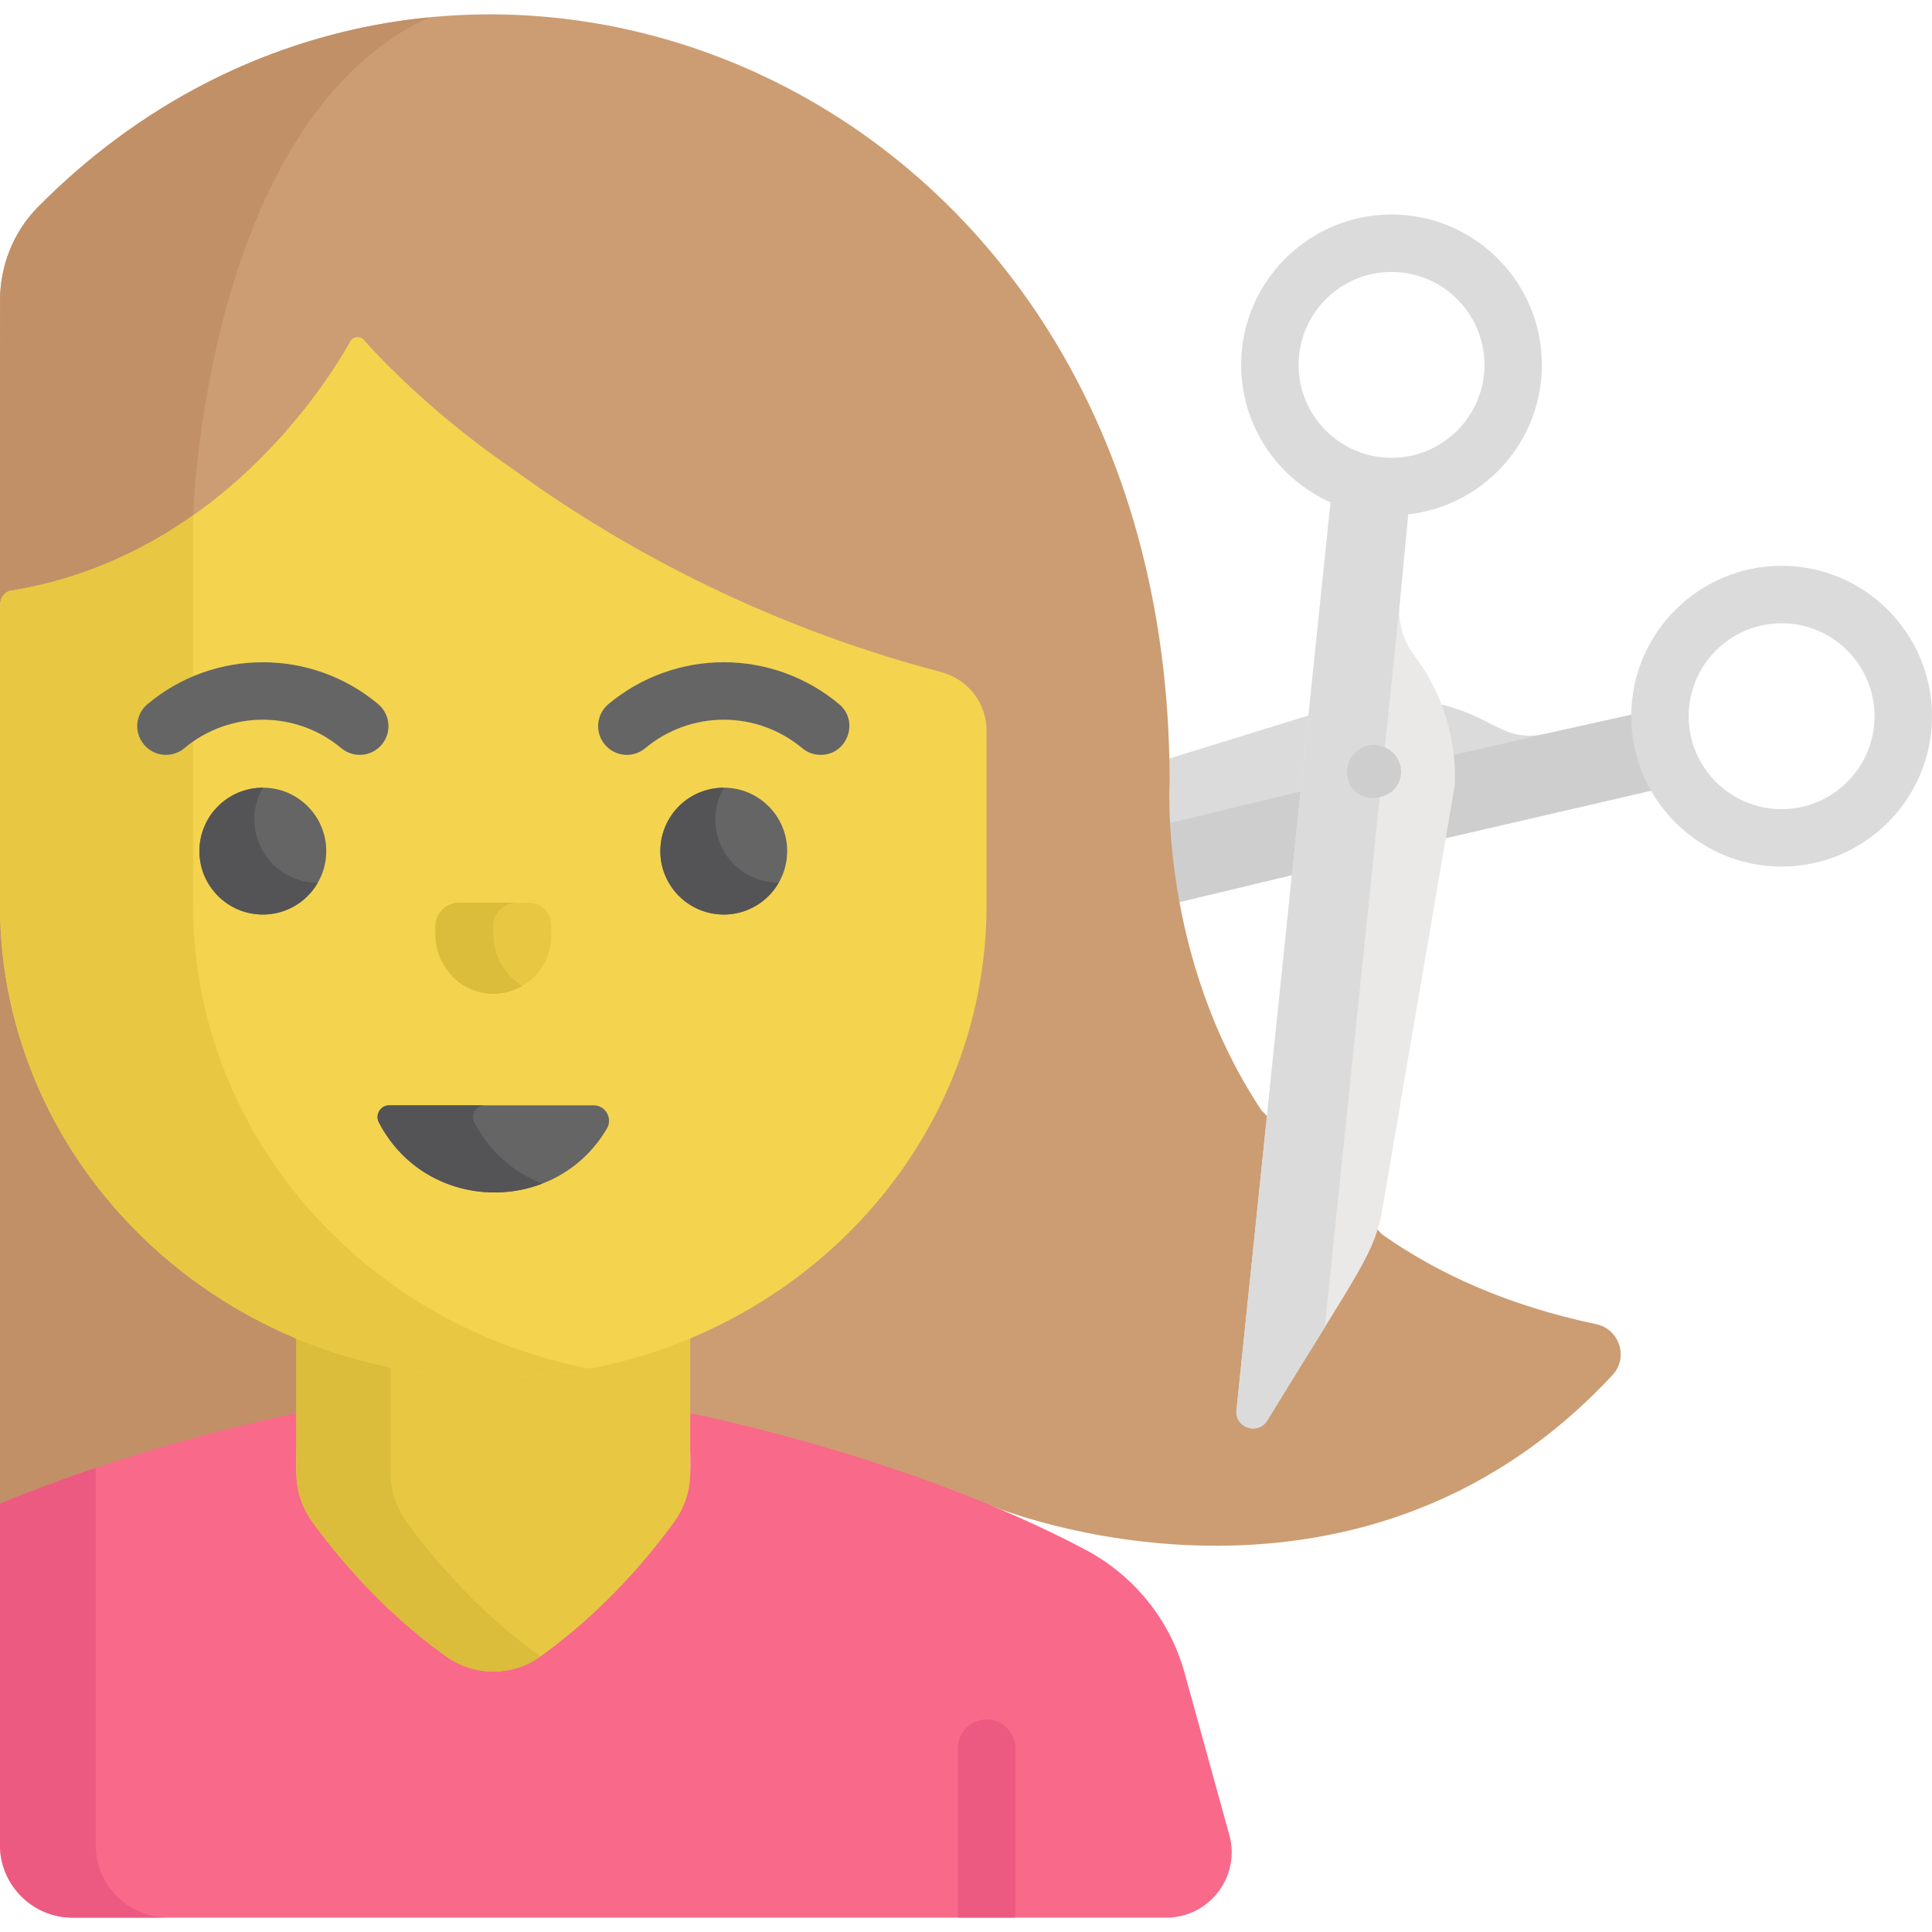 <?xml version="1.0" encoding="iso-8859-1"?>
<!-- Generator: Adobe Illustrator 19.0.0, SVG Export Plug-In . SVG Version: 6.00 Build 0)  -->
<svg version="1.1" id="Capa_1" xmlns="http://www.w3.org/2000/svg" xmlns:xlink="http://www.w3.org/1999/xlink" x="0px" y="0px"
	 viewBox="0 0 512 512" style="enable-background:new 0 0 512 512;" xml:space="preserve">
<path style="fill:#DBDBDB;" d="M445.351,207.731c-3.811-5.684-5.848-12.611-5.371-20.026l-30.213,6.713
	c-11.22,2.493-13.293-4.13-27.757-7.718l0,0l0,0l-35.252,2.914l-42.218,13.043l2.457,37.74l76.141-18.275l0,0L445.351,207.731z"/>
<path style="fill:#CECECE;" d="M439.98,187.706l-30.213,6.713c-0.083,0.019-0.161,0.032-0.244,0.049l-30.039,6.948l0,0
	l-73.871,17.731l1.383,21.251l76.141-18.275l0,0l62.216-14.39C441.54,202.047,439.503,195.12,439.98,187.706z"/>
<path style="fill:#CC9D72;" d="M423.007,350.919c-23.387-4.924-41.953-13.359-56.69-23.758l-32.004-32.901
	c-27.237-40.908-24.351-87.197-24.351-87.197c0-188.722-192.014-261.278-299.914-152.177C3.545,61.461,0.001,70.407,0.001,79.657
	c0,11.224,0,308.96,0,318.808l78.54-23.919c0,5.272,0,16.38,0,21.749c0,0,27.934,52.466,52.186,49.422
	c24.251-3.045,52.186-46.322,52.186-46.322c0-10.407,0-6.69,0-24.849l80.773,24.849c0,0,94.846,38.943,163.661-35.009
	C431.645,359.767,429.179,352.218,423.007,350.919z"/>
<path style="fill:#C19067;" d="M113.641,4.608C75.509,8.365,39.202,25.39,10.05,54.884C-0.189,65.238,0.116,78.087,0.031,78.38
	l0.001,0.001C-0.017,79.749,0.006,206.111,0,274.882c0,63.724,0,119.417,0,123.583l51.27-15.613l27.27-8.305
	c1.819-0.606,3.045-2.309,3.045-4.225v-18.674v-9.669c0-1.778-0.602-3.504-1.708-4.897l-6.658-8.382
	c-14.213-17.893-21.949-40.071-21.949-62.922V136.563h-0.092C51.179,136.563,54.218,32.339,113.641,4.608z"/>
<path style="fill:#EAE9E8;" d="M370.916,160.111l2.998-31.585c-6.891,1.104-14.079,0.003-20.467-3.454L327.679,373.68
	c-0.484,4.676,5.704,6.769,8.157,2.758c25.08-41.007,28.495-44.27,30.564-56.38l19.149-112.059
	c0.481-12.364-3.336-24.513-10.801-34.382C371.826,169.753,370.458,164.933,370.916,160.111z"/>
<path style="fill:#DBDBDB;" d="M370.916,160.112l2.997-31.585c-6.891,1.104-14.079,0.003-20.467-3.454L327.679,373.68
	c-0.484,4.676,5.704,6.769,8.157,2.758c6.371-10.417,11.338-18.39,15.247-24.699C354.919,314.678,370.337,166.185,370.916,160.112z"
	/>
<path style="fill:#F96989;" d="M325.776,486.254l-11.868-42.973c-3.873-14.022-13.401-25.77-26.254-32.587
	c-47.439-25.159-104.74-36.149-104.74-36.149c-0.712,12.05,2.13,19.918-4.189,28.689c-5.966,8.281-18.146,23.335-35.534,35.755
	c-7.5,5.357-17.606,5.244-25.098-0.125c-17.336-12.425-29.471-27.447-35.401-35.687c-6.239-8.668-3.453-16.598-4.148-28.633
	c-0.005,0.001-38.522,7.39-78.54,23.917v90.477c0,10.634,8.621,19.255,19.255,19.255h289.818
	C320.521,508.195,328.824,497.289,325.776,486.254z"/>
<path style="fill:#ED5A81;" d="M25.375,488.94v-99.931c-8.139,2.737-16.72,5.881-25.374,9.454v90.477
	c0,10.634,8.621,19.255,19.255,19.255h25.374C33.995,508.195,25.375,499.574,25.375,488.94z"/>
<path style="fill:#CECECE;" d="M357.121,205.965c-0.495-2.425,0.343-4.854,1.955-6.455c4.838-4.974,13.485-0.51,12.061,6.455
	C369.888,212.641,358.62,213.96,357.121,205.965z"/>
<path style="fill:#E8C842;" d="M78.542,349.617v40.682c0,4.649,1.475,9.168,4.192,12.94c5.967,8.281,18.146,23.333,35.533,35.753
	c7.436,5.31,17.486,5.31,24.921,0c17.39-12.421,29.57-27.476,35.535-35.757c2.716-3.769,4.189-8.286,4.189-12.932v-40.685
	C149.869,363.431,111.661,363.462,78.542,349.617z"/>
<path style="fill:#DBBC3B;" d="M107.691,403.239c-2.716-3.771-4.191-8.291-4.191-12.94v-33.04
	c-8.522-1.727-16.891-4.269-24.958-7.641v40.682c0,4.649,1.475,9.168,4.192,12.94c5.967,8.281,18.146,23.333,35.533,35.753
	c7.436,5.31,17.486,5.31,24.921,0c0.006-0.004,0.012-0.009,0.018-0.013C125.829,426.561,113.655,411.517,107.691,403.239z"/>
<path style="fill:#F4D44E;" d="M261.45,193.628c-0.001-7.32-4.972-13.668-12.053-15.525c-49.469-12.977-87.773-35.028-113.94-54.103
	c-24.068-16.467-39.391-34.307-39.055-33.945c-1.024-1.104-2.824-0.898-3.561,0.414c-6.595,11.729-35.588,57.529-90.429,66.149
	c-1.436,0.621-2.366,2.032-2.382,3.597c-0.001,0.101-0.003,0.234-0.004,0.356c-0.009,0.973-0.014,1.982-0.014,2.973
	c-0.004,19.497-0.012,76.159-0.012,76.265c0,69.525,59.344,126.142,132.16,125.252c70.658-0.618,129.296-55.719,129.296-125.393
	C261.456,237.306,261.453,214.76,261.45,193.628z"/>
<path style="fill:#E8C842;" d="M51.17,239.808c0-0.079,0.004-63.049,0.008-103.245c-13.107,9.243-29.3,16.995-48.767,20.055
	c-1.436,0.621-2.366,2.032-2.382,3.597c-0.001,0.102-0.003,0.22-0.003,0.356c-0.01,1.067-0.014,2.004-0.014,2.972
	C0.008,183.04,0,239.701,0,239.808c0,69.525,59.344,126.142,132.159,125.252c8.218-0.072,16.27-0.89,24.09-2.373
	C96.358,351.308,51.17,300.474,51.17,239.808z"/>
<path style="fill:#ED5A81;" d="M269.068,508.195v-44.893c0-4.204-3.408-7.612-7.612-7.612c-4.203,0-7.612,3.408-7.612,7.612v44.893
	L269.068,508.195L269.068,508.195z"/>
<path style="fill:#E8C842;" d="M115.387,245.457v2.128c0,8.262,6.349,15.372,14.603,15.76c8.811,0.415,16.085-6.607,16.085-15.327
	v-2.772c0-3.32-2.692-6.013-6.013-6.013h-18.451C118.173,239.232,115.387,242.019,115.387,245.457z"/>
<path style="fill:#DBBC3B;" d="M130.731,247.585v-2.128c0-3.438,2.786-6.224,6.224-6.224h-15.344c-3.438,0-6.224,2.786-6.224,6.224
	v2.128c0,8.262,6.349,15.372,14.603,15.76c3.093,0.145,5.988-0.64,8.454-2.079C133.802,258.506,130.731,253.327,130.731,247.585z"/>
<circle style="fill:#656566;" cx="191.805" cy="225.551" r="16.805"/>
<path style="fill:#545456;" d="M191.805,225.55c-3.108-5.384-2.885-11.766,0.008-16.792c-2.859-0.004-5.756,0.706-8.41,2.238
	c-8.038,4.641-10.792,14.918-6.151,22.957s14.918,10.792,22.957,6.151c2.654-1.532,4.717-3.686,6.144-6.164
	C200.552,233.931,194.914,230.933,191.805,225.55z"/>
<g>
	<path style="fill:#656566;" d="M217.479,200.047c-1.723,0-3.457-0.582-4.882-1.775c-5.815-4.867-13.2-7.548-20.793-7.548
		s-14.977,2.681-20.793,7.548c-3.223,2.7-8.025,2.272-10.723-0.952c-2.698-3.223-2.272-8.025,0.952-10.722
		c8.55-7.157,19.405-11.098,30.564-11.098s22.013,3.941,30.564,11.098C227.78,191.126,224.592,200.047,217.479,200.047z"/>
	<path style="fill:#656566;" d="M90.449,198.272c-12.006-10.048-29.551-10.07-41.584,0c-3.223,2.7-8.025,2.272-10.723-0.952
		c-2.698-3.223-2.272-8.025,0.952-10.722c17.68-14.8,43.47-14.78,61.126,0c3.224,2.698,3.65,7.499,0.952,10.722
		C98.471,200.549,93.667,200.968,90.449,198.272z"/>
	<circle style="fill:#656566;" cx="69.656" cy="225.551" r="16.805"/>
</g>
<path style="fill:#545456;" d="M69.656,225.55c-3.108-5.384-2.885-11.766,0.008-16.792c-2.859-0.004-5.756,0.706-8.41,2.238
	c-8.038,4.641-10.792,14.918-6.151,22.957s14.918,10.792,22.957,6.151c2.654-1.532,4.717-3.686,6.144-6.164
	C78.403,233.931,72.765,230.933,69.656,225.55z"/>
<path style="fill:#656566;" d="M100.404,297.457c12.548,24.147,46.827,24.777,60.433,1.623c1.6-2.722-0.355-6.153-3.512-6.153
	h-54.167C100.833,292.927,99.332,295.393,100.404,297.457z"/>
<path style="fill:#545456;" d="M125.712,297.457c-1.072-2.064,0.429-4.53,2.754-4.53h-25.307c-2.326,0-3.826,2.467-2.754,4.53
	c8.704,16.751,27.862,22.174,43.327,16.203C136.375,310.824,129.856,305.432,125.712,297.457z"/>
<g>
	<path style="fill:#DBDBDB;" d="M368.768,136.552c-21.975,0-39.854-17.878-39.854-39.854s17.879-39.854,39.854-39.854
		c21.975,0,39.854,17.878,39.854,39.854S390.743,136.552,368.768,136.552z M368.768,72.069c-13.581,0-24.63,11.05-24.63,24.63
		s11.049,24.63,24.63,24.63c13.582,0,24.63-11.05,24.63-24.63S382.348,72.069,368.768,72.069z"/>
	<path style="fill:#DBDBDB;" d="M472.146,229.652c-21.975,0-39.854-17.878-39.854-39.854s17.879-39.854,39.854-39.854
		c21.975,0,39.854,17.878,39.854,39.854S494.121,229.652,472.146,229.652z M472.146,165.169c-13.581,0-24.63,11.05-24.63,24.63
		c0,13.581,11.049,24.63,24.63,24.63s24.63-11.05,24.63-24.63C496.777,176.218,485.727,165.169,472.146,165.169z"/>
</g>
<g>
</g>
<g>
</g>
<g>
</g>
<g>
</g>
<g>
</g>
<g>
</g>
<g>
</g>
<g>
</g>
<g>
</g>
<g>
</g>
<g>
</g>
<g>
</g>
<g>
</g>
<g>
</g>
<g>
</g>
</svg>
